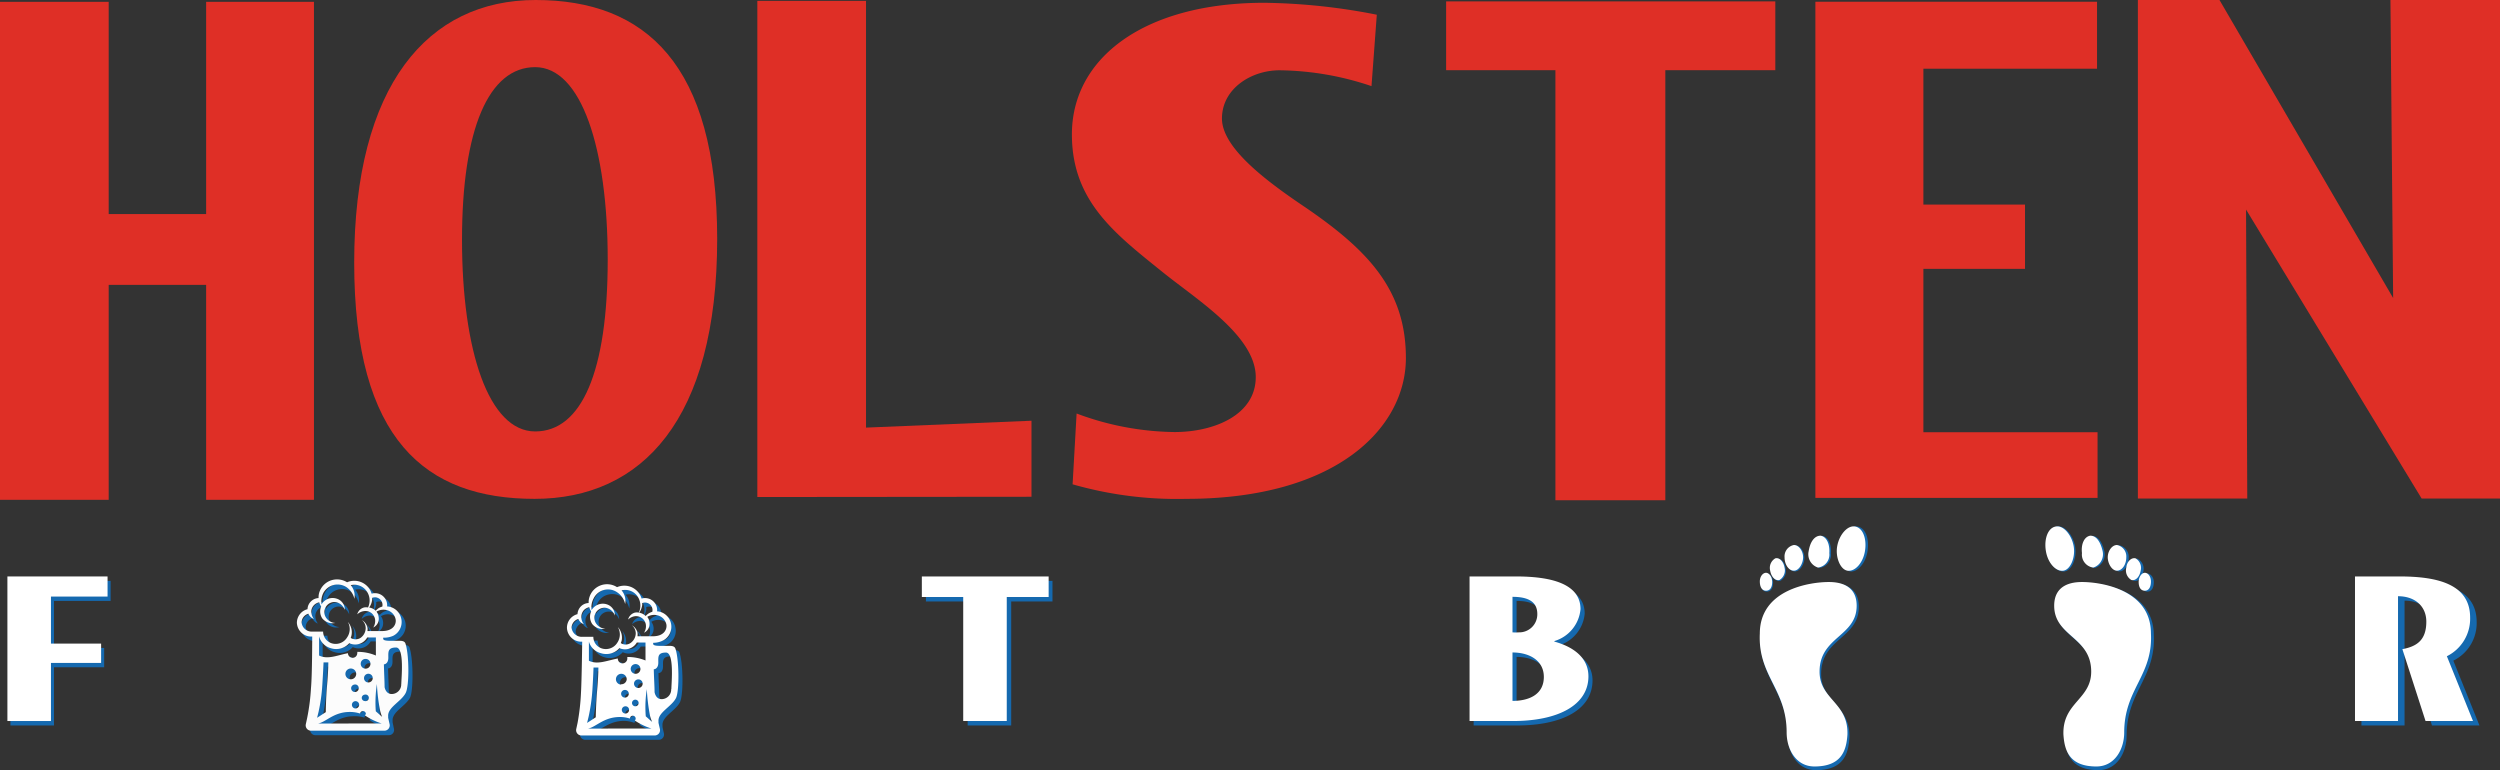 <svg id="Layer_1" data-name="Layer 1" xmlns="http://www.w3.org/2000/svg" width="287.06" height="88.43" viewBox="0 0 287.06 88.43">
  <rect x="0" y="0" width="287.06" height="88.43" fill="#333333" stroke="none"/>
  <defs>
    <style>
      .cls-1 {
        fill: #df2f26;
      }

      .cls-2 {
        fill: #1569af;
      }

      .cls-3 {
        fill: #fff;
      }

      .cls-4 {
        fill: #fcfcfc;
      }
    </style>
  </defs>
  <path class="cls-1" d="M23.82,57.39V32.71H12.63V57.39H.15V.21H12.63V24.58H23.82V.21H36.2V57.39Z" transform="translate(-0.15)"/>
  <path class="cls-1" d="M61.53,57.28c-12.52,0-20.71-6.76-20.71-27.12S49.26,0,61.66,0C74.25,0,82.5,7.38,82.5,27.43,82.5,48.25,73.81,57.28,61.53,57.28ZM61.6,7.71c-5.33,0-8.4,7.09-8.4,19.83s3.07,22,8.4,22,8.33-6.86,8.33-19.75C69.93,17.09,66.92,7.71,61.6,7.71Z" transform="translate(-0.15)"/>
  <path class="cls-1" d="M87.11,57.07V.1H99.59v49l19-.79v8.73Z" transform="translate(-0.15)"/>
  <path class="cls-1" d="M136.37,57.28a43.47,43.47,0,0,1-13.06-1.67l.46-8.13A33,33,0,0,0,135,49.61c4.63,0,9.34-2,9.34-6.31,0-4.71-6.76-8.88-10.71-12.07-5.47-4.41-10.4-8.13-10.4-15.8,0-8.81,8.35-15.11,22.1-15.11a70.42,70.42,0,0,1,12.91,1.37l-.61,8.2a33.92,33.92,0,0,0-10.56-1.82c-3.26,0-6.61,2.12-6.61,5.54s5.24,7.29,9.65,10.25c7.21,4.94,11.47,9.49,11.47,17.24C161.59,49.07,153.69,57.28,136.37,57.28Z" transform="translate(-0.15)"/>
  <path class="cls-1" d="M191.37,8.06V57.44H178.75V8.06H166.2V.16H204v7.9Z" transform="translate(-0.15)"/>
  <path class="cls-1" d="M208.6,57.17V.2h32.34V7.89H221v15.6h11.67v7.38H221V49.63h20v7.54Z" transform="translate(-0.15)"/>
  <path class="cls-1" d="M278.21,57.24,258.05,24.06l.14,33.18H245.63V0H255l19.94,34.22L274.63,0h12.58V57.24Z" transform="translate(-0.15)"/>
  <g>
    <path class="cls-2" d="M213.38,60.45c1,.12,1.44,1.44,1.2,2.88s-1.2,2.4-2,2.28-1.45-1.56-1.21-2.88S212.54,60.33,213.38,60.45Zm-4,1.08c.72.12,1.08,1,1,2a1.52,1.52,0,0,1-1.32,1.68A1.62,1.62,0,0,1,208,63.33C208.21,62.25,208.69,61.53,209.41,61.53Zm-3.12,1.08c.6,0,1.08.72,1.08,1.44s-.48,1.56-1.08,1.56-1.08-.72-1.08-1.56A1.36,1.36,0,0,1,206.29,62.61Zm-2.16,1.56c.48-.12,1,.36,1.08,1.08a1.3,1.3,0,0,1-.6,1.44c-.48.12-1-.36-1.08-1.08A1.3,1.3,0,0,1,204.13,64.17Zm-1.08,1.68c.36,0,.72.48.72,1.08s-.24,1-.72,1-.72-.48-.72-1.08S202.69,65.85,203.05,65.85Zm7.32,1.08c1.09,0,3.25.24,3.25,2.76,0,3.61-4.33,3.61-4.33,7.69,0,3.24,3.37,3.6,3.25,7.32-.12,1.92-.72,3.73-3.85,3.73-2.16,0-3.24-2.05-3.24-4,0-5-3.36-6.6-3.12-11.52C202.33,67.77,208.21,66.93,210.37,66.93Z" transform="translate(-0.15)"/>
    <path class="cls-3" d="M213.11,60.45c.94.11,1.42,1.42,1.18,2.84s-1.18,2.36-2,2.24-1.42-1.54-1.18-2.84S212.28,60.33,213.11,60.45Zm-3.91,1.06c.71.12,1.07,1,1,2a1.5,1.5,0,0,1-1.3,1.66,1.6,1.6,0,0,1-1.07-1.89C208,62.22,208.49,61.51,209.2,61.51Zm-3.07,1.07c.59,0,1.06.71,1.06,1.41s-.47,1.54-1.06,1.54-1.07-.71-1.07-1.54A1.33,1.33,0,0,1,206.13,62.58ZM204,64.11c.47-.12.94.36,1.06,1.07a1.29,1.29,0,0,1-.59,1.42c-.47.12-.94-.36-1.06-1.07A1.27,1.27,0,0,1,204,64.11Zm-1.07,1.66c.36,0,.71.47.71,1.06s-.23,1-.71,1-.71-.47-.71-1.06S202.58,65.77,202.93,65.77Zm7.22,1.06c1.06,0,3.19.24,3.19,2.72,0,3.55-4.26,3.55-4.26,7.57,0,3.2,3.32,3.55,3.2,7.22-.12,1.89-.71,3.67-3.79,3.67-2.13,0-3.19-2-3.19-3.91,0-5-3.31-6.5-3.08-11.35C202.22,67.66,208,66.83,210.15,66.83Z" transform="translate(-0.15)"/>
    <path class="cls-2" d="M236.38,60.45c-1,.12-1.45,1.44-1.21,2.88s1.21,2.4,2.05,2.28,1.44-1.56,1.2-2.88S237.22,60.33,236.38,60.45Zm4,1.08c-.72.12-1.08,1-1,2a1.52,1.52,0,0,0,1.32,1.68,1.62,1.62,0,0,0,1.08-1.92C241.54,62.25,241.06,61.53,240.34,61.53Zm3.12,1.08c-.6,0-1.08.72-1.08,1.44s.48,1.56,1.08,1.56,1.08-.72,1.08-1.56A1.36,1.36,0,0,0,243.46,62.61Zm2.16,1.56c-.48-.12-1,.36-1.08,1.08a1.3,1.3,0,0,0,.6,1.44c.48.12,1-.36,1.08-1.08A1.3,1.3,0,0,0,245.62,64.17Zm1.08,1.68c-.36,0-.72.48-.72,1.08s.24,1,.72,1,.72-.48.72-1.08S247.06,65.85,246.7,65.85Zm-7.32,1.08c-1.08,0-3.24.24-3.24,2.76,0,3.61,4.32,3.61,4.32,7.69,0,3.24-3.36,3.6-3.24,7.32.12,1.92.72,3.73,3.84,3.73,2.16,0,3.24-2.05,3.24-4,0-5,3.36-6.6,3.12-11.52C247.42,67.77,241.54,66.93,239.38,66.93Z" transform="translate(-0.15)"/>
    <path class="cls-3" d="M236.25,60.45c-.94.11-1.42,1.42-1.18,2.84s1.18,2.36,2,2.24,1.42-1.54,1.18-2.84S237.08,60.33,236.25,60.45Zm3.91,1.06c-.71.12-1.07,1-.95,2a1.5,1.5,0,0,0,1.3,1.66,1.6,1.6,0,0,0,1.07-1.89C241.34,62.22,240.87,61.51,240.16,61.51Zm3.07,1.07c-.59,0-1.06.71-1.06,1.41s.47,1.54,1.06,1.54,1.07-.71,1.07-1.54A1.34,1.34,0,0,0,243.23,62.58Zm2.13,1.53c-.47-.12-1,.36-1.06,1.07a1.27,1.27,0,0,0,.59,1.42c.47.12.94-.36,1.06-1.07A1.27,1.27,0,0,0,245.36,64.11Zm1.07,1.66c-.36,0-.71.47-.71,1.06s.23,1,.71,1,.7-.47.7-1.06S246.78,65.77,246.43,65.77Zm-7.22,1.06c-1.06,0-3.19.24-3.19,2.72,0,3.55,4.25,3.55,4.25,7.57,0,3.2-3.31,3.55-3.19,7.22.12,1.89.71,3.67,3.79,3.67,2.12,0,3.19-2,3.19-3.91,0-5,3.31-6.5,3.07-11.35C247.13,67.66,241.34,66.83,239.21,66.83Z" transform="translate(-0.15)"/>
    <path class="cls-2" d="M6.35,69v5.4h5.76v2.22H6.35V83.3h-5V66.7h11.5V69Z" transform="translate(-0.15)"/>
    <path class="cls-2" d="M116.26,69.06V83.3h-5V69.06h-4.79V66.7H121v2.36Z" transform="translate(-0.15)"/>
    <path class="cls-2" d="M174.36,83.3h-5V66.7h5.33c3.88,0,7.42.77,7.42,3.77a4.21,4.21,0,0,1-3,3.65v.07c2,.54,3.9,1.72,3.9,3.94C183,81.53,179.44,83.3,174.36,83.3ZM174.29,69v4.08a5.9,5.9,0,0,0,.75-.05A2.07,2.07,0,0,0,177.15,71C177.15,69.63,176.13,69,174.29,69Zm0,6.39V81c2.07,0,3.61-.84,3.61-2.75S176.22,75.43,174.29,75.43Z" transform="translate(-0.15)"/>
    <path class="cls-2" d="M279.4,83.3l-2.65-8.25c1.68-.32,2.74-1,2.74-3.16,0-1.74-1.27-2.92-3.24-2.92V83.3H271.3V66.7h5.13c4.4,0,8.1.91,8.1,4.72a4.8,4.8,0,0,1-2.68,4.44l3,7.44Z" transform="translate(-0.15)"/>
    <path class="cls-2" d="M47.17,74.35c-.11-.28-.43-.3-.7-.3h-.95c-.3,0-.85,0-.86-.23v-.13a2.62,2.62,0,0,0,1.12-.26,1.76,1.76,0,0,0,.77-.78,1.8,1.8,0,0,0-.37-2.1,1.83,1.83,0,0,0-1-.47h-.11a1.43,1.43,0,0,0-.4-1.12,1.4,1.4,0,0,0-1.38-.35A2.43,2.43,0,0,0,43,68a2.1,2.1,0,0,0-1.2-.81,2.13,2.13,0,0,0-1.34.11,2.13,2.13,0,0,0-3.16,1.12,1.83,1.83,0,0,0-.1.7,1.29,1.29,0,0,0-.88.38,1.33,1.33,0,0,0-.39.9A1.6,1.6,0,0,0,34.71,72a1.65,1.65,0,0,0,1.79,1.61s0,4.38-.13,5.9a24.17,24.17,0,0,1-.44,3.45h0l-.16.75a.61.61,0,0,0,.59.71h8.45a.6.6,0,0,0,.58-.71l-.16-.77h0s0-.1,0-.2c-.06-1,1.5-1.67,2-2.63C47.64,79.27,47.6,75.54,47.17,74.35Zm-3.82-5a1.62,1.62,0,0,0,0-.22.85.85,0,0,1,.94.19.88.88,0,0,1,.23.81,1.68,1.68,0,0,0-.39.16,2,2,0,0,0-.38.32l-.1-.09a1.27,1.27,0,0,0-.65-.28A1.8,1.8,0,0,0,43.35,69.36ZM35.25,72a1.07,1.07,0,0,1,.78-1,1.07,1.07,0,0,0,.62.6,1.48,1.48,0,0,1-.29-.9,1.12,1.12,0,0,1,.34-.75,1.08,1.08,0,0,1,.58-.3,1.61,1.61,0,0,0,.22.48,1.5,1.5,0,0,0-.14.58A1.38,1.38,0,0,0,39.12,72,1.35,1.35,0,0,1,38,71.3a1.16,1.16,0,0,1,1.24-1.64,1.34,1.34,0,0,1,1,.89,1.31,1.31,0,0,0-.92-1.3,1.53,1.53,0,0,0-.9,0,1.59,1.59,0,0,0-.76.54l-.08.13a2.06,2.06,0,0,1,.2-1.29,1.86,1.86,0,0,1,2.63-.71,2.15,2.15,0,0,1,.93,1.36,1.81,1.81,0,0,0-.41-1.57,1.73,1.73,0,0,1,1.73.56,1.86,1.86,0,0,1,.26,2,1.35,1.35,0,0,0-.45,0,1.09,1.09,0,0,0-.79.8,1.4,1.4,0,0,1,.87-.39,1.11,1.11,0,0,1,.77.26,1.14,1.14,0,0,1,.41.71,1.4,1.4,0,0,1-.21.92,1.07,1.07,0,0,0,.62-.93,1.28,1.28,0,0,0-.25-.88,1.5,1.5,0,0,1,1.19-.17,1.35,1.35,0,0,1,1,1.06c.09.48-.21,1.33-1.56,1.33H42.81a1.5,1.5,0,0,0,0-.42,1.38,1.38,0,0,0-.64-.85,1.22,1.22,0,0,1,.44.93A1.36,1.36,0,0,1,42,73.78a1,1,0,0,1-1.11,0,2,2,0,0,0,.12-.34,1.8,1.8,0,0,0-.42-1.59,1.66,1.66,0,0,1-.06,1.8,1.54,1.54,0,0,1-1.84.64A1.42,1.42,0,0,1,37.74,73H36.53A1.17,1.17,0,0,1,35.25,72Zm7.31,8.28a.38.38,0,0,1,.35.4.37.37,0,0,1-.4.35.38.38,0,0,1,.05-.75ZM42,76.66a.55.55,0,1,1,.51.59A.54.54,0,0,1,42,76.66Zm.84,2.18a.49.49,0,1,1,.52-.46A.48.48,0,0,1,42.88,78.84Zm-1.24-3.51a.35.35,0,0,1,0,.18.55.55,0,0,1-1.09-.06c-1.29.26-2.32.75-3.31.27,0,0,0-1.69,0-2.2a1.9,1.9,0,0,0,1.35,1.36,2,2,0,0,0,2.11-.58,1.57,1.57,0,0,0,2.05-.65h1v2.07A5.17,5.17,0,0,0,41.64,75.33Zm-.23,3.74a.44.44,0,1,1-.47.4A.44.44,0,0,1,41.41,79.07Zm-.49-.62a.62.62,0,1,1,.66-.57A.62.62,0,0,1,40.92,78.45ZM41.48,81a.42.42,0,1,1-.45.39A.43.43,0,0,1,41.48,81Zm-4.27,1.23h0a21.88,21.88,0,0,0,.43-3.09c.1-1.55.14-2.59.14-2.59h.55s0,1-.14,2.59S38,82.24,38,82.24l-1,.66Zm-.06,1.34c.94-.18,1.79-1.33,3.64-1.33h0A3.64,3.64,0,0,1,42,82.4v0a.34.34,0,0,1,.36-.31.34.34,0,0,1,.31.36.36.36,0,0,1-.11.22,7.43,7.43,0,0,0,1.91.92Zm6.63-1.41A13.69,13.69,0,0,1,43.91,79a19.08,19.08,0,0,0,.37,3.08,4.73,4.73,0,0,0,.23.7ZM46.7,79a1.11,1.11,0,0,1-1.11,1.16c-.69,0-.8-.8-.8-.8v0c0-.65-.06-1.63-.08-2.61.16,0,.51-.14.51-.77s-.09-1.16.89-1.16S46.7,78.39,46.7,79Z" transform="translate(-0.15)"/>
    <path class="cls-4" d="M46.7,73.88c-.1-.28-.43-.3-.69-.3h-1c-.29,0-.85,0-.86-.23v-.13A2.59,2.59,0,0,0,45.31,73a1.76,1.76,0,0,0,.77-.78,1.78,1.78,0,0,0,.16-1.11,1.85,1.85,0,0,0-.53-1,1.76,1.76,0,0,0-1-.47H44.6a1.4,1.4,0,0,0-.4-1.12,1.38,1.38,0,0,0-1.38-.35,2,2,0,0,0-.29-.61,2.09,2.09,0,0,0-2.53-.7,2.16,2.16,0,0,0-1.7-.26,2.13,2.13,0,0,0-1.47,1.37,1.89,1.89,0,0,0-.1.7,1.34,1.34,0,0,0-.88.39,1.3,1.3,0,0,0-.39.89,1.62,1.62,0,0,0-1.22,1.56A1.65,1.65,0,0,0,36,73.09s0,4.38-.14,5.9a24.17,24.17,0,0,1-.44,3.45h0l-.16.74a.61.61,0,0,0,.59.72h8.45a.61.61,0,0,0,.59-.72l-.17-.76h0s0-.1,0-.2c-.06-1,1.5-1.67,2-2.63C47.17,78.79,47.13,75.07,46.7,73.88Zm-3.82-5a1.77,1.77,0,0,0,0-.23.87.87,0,0,1,1.17,1,1.68,1.68,0,0,0-.39.16,1.64,1.64,0,0,0-.37.32l-.1-.09a1.35,1.35,0,0,0-.65-.28A1.89,1.89,0,0,0,42.88,68.89Zm-8.1,2.59a1.05,1.05,0,0,1,.78-1,1.06,1.06,0,0,0,.63.6,1.44,1.44,0,0,1-.3-.91,1.13,1.13,0,0,1,.92-1,1.61,1.61,0,0,0,.22.48A1.45,1.45,0,0,0,37.15,71a1.52,1.52,0,0,0,1.5.53,1.36,1.36,0,0,1-1.14-.74,1.16,1.16,0,0,1,1.23-1.65,1.38,1.38,0,0,1,1,.9,1.31,1.31,0,0,0-.93-1.3,1.48,1.48,0,0,0-1.65.52,1.1,1.1,0,0,0-.09.14,2.18,2.18,0,0,1,.2-1.3,1.86,1.86,0,0,1,2.63-.7,2.2,2.2,0,0,1,.94,1.36,1.85,1.85,0,0,0-.42-1.57,1.73,1.73,0,0,1,1.73.56,1.86,1.86,0,0,1,.26,2,1.35,1.35,0,0,0-.45,0,1.09,1.09,0,0,0-.79.79,1.41,1.41,0,0,1,.87-.38,1.14,1.14,0,0,1,.78.25,1.18,1.18,0,0,1,.4.72,1.4,1.4,0,0,1-.21.92,1.09,1.09,0,0,0,.63-.93,1.39,1.39,0,0,0-.26-.89,1.56,1.56,0,0,1,1.2-.17,1.36,1.36,0,0,1,1,1.06c.09.49-.21,1.34-1.56,1.34H42.34a1.2,1.2,0,0,0,0-.42,1.38,1.38,0,0,0-.64-.85,1.22,1.22,0,0,1,.44.93,1.39,1.39,0,0,1-.6,1.13,1.07,1.07,0,0,1-1.12,0A2,2,0,0,0,40.5,73a1.79,1.79,0,0,0-.41-1.59A1.68,1.68,0,0,1,40,73.2a1.53,1.53,0,0,1-1.84.64,1.43,1.43,0,0,1-.91-1.32H36.06A1.17,1.17,0,0,1,34.78,71.48Zm7.31,8.28a.38.38,0,1,1-.05.75.37.37,0,0,1-.35-.4A.38.38,0,0,1,42.09,79.76Zm-.52-3.57a.55.55,0,0,1,.59-.52.56.56,0,1,1-.59.52Zm.84,2.18a.49.49,0,0,1-.46-.53.5.5,0,1,1,.46.53Zm-1.24-3.52a.4.4,0,0,1,0,.19.53.53,0,0,1-.58.5A.54.54,0,0,1,40.1,75c-1.29.26-2.32.75-3.31.27,0,0,0-1.69,0-2.2a1.91,1.91,0,0,0,1.35,1.36,2,2,0,0,0,2.11-.58,1.58,1.58,0,0,0,2.06-.65h1v2.07A5.33,5.33,0,0,0,41.17,74.85Zm-.23,3.75a.42.42,0,0,1,.4.46.43.43,0,0,1-.46.41.44.44,0,0,1-.41-.47A.44.44,0,0,1,40.94,78.6ZM40.45,78a.62.62,0,1,1,.09-1.23A.62.62,0,0,1,40.45,78ZM41,80.51a.42.42,0,0,1,.39.45.43.43,0,0,1-.45.39.42.42,0,0,1-.38-.45A.41.41,0,0,1,41,80.51Zm-4.27,1.22h0a19.89,19.89,0,0,0,.43-3.09c.1-1.54.14-2.58.14-2.58h.55s0,1-.14,2.58-.15,3.13-.15,3.13l-1,.65Zm-.06,1.35c.94-.18,1.79-1.33,3.64-1.33h0a3.75,3.75,0,0,1,1.18.18s0,0,0,0a.34.34,0,0,1,.67,0,.33.33,0,0,1-.11.21,7.07,7.07,0,0,0,1.92.93Zm6.63-1.41a13.69,13.69,0,0,1,.13-3.13,20,20,0,0,0,.37,3.07,4.61,4.61,0,0,0,.23.71Zm2.92-3.14a1.1,1.1,0,0,1-1.1,1.16c-.7,0-.81-.8-.81-.8v0c0-.65-.06-1.63-.08-2.61.16,0,.51-.14.51-.77s-.09-1.16.89-1.16S46.23,77.92,46.23,78.53Z" transform="translate(-0.15)"/>
    <path class="cls-3" d="M6,68.5v5.4h5.76v2.22H6v6.67H1V66.19H12.5V68.5Z" transform="translate(-0.15)"/>
    <path class="cls-2" d="M78.17,74.94c-.1-.28-.43-.31-.69-.31h-1c-.29,0-.84,0-.86-.22v-.13A2.59,2.59,0,0,0,76.78,74a1.74,1.74,0,0,0,.93-1.9,1.7,1.7,0,0,0-.53-1,1.76,1.76,0,0,0-1-.47h-.11a1.38,1.38,0,0,0-.4-1.12,1.39,1.39,0,0,0-1.38-.34,1.91,1.91,0,0,0-.29-.61,2.14,2.14,0,0,0-1.19-.82,2.2,2.2,0,0,0-1.34.12A2.14,2.14,0,0,0,68.3,69a2.42,2.42,0,0,0-.1.7,1.41,1.41,0,0,0-.88.38,1.35,1.35,0,0,0-.39.9,1.62,1.62,0,0,0-1.22,1.56,1.65,1.65,0,0,0,1.8,1.61s-.05,4.38-.14,5.9a24.17,24.17,0,0,1-.44,3.45h0l-.17.74a.61.61,0,0,0,.59.71h8.45a.61.61,0,0,0,.59-.71l-.17-.76h0a1.72,1.72,0,0,0,0-.21c-.06-1,1.5-1.66,2-2.63C78.64,79.85,78.6,76.13,78.17,74.94Zm-3.81-5c0-.08,0-.15,0-.23a.87.87,0,0,1,.93.19.86.86,0,0,1,.23.81,1.8,1.8,0,0,0-.38.16,1.35,1.35,0,0,0-.38.33l-.1-.09a1.36,1.36,0,0,0-.65-.29A1.93,1.93,0,0,0,74.36,70Zm-8.11,2.59a1.07,1.07,0,0,1,.78-1,1,1,0,0,0,.63.6,1.34,1.34,0,0,1-.29-.9,1.11,1.11,0,0,1,.33-.74,1.13,1.13,0,0,1,.58-.31,1.67,1.67,0,0,0,.22.49,1.45,1.45,0,0,0-.14.58,1.4,1.4,0,0,0,.26.86,1.53,1.53,0,0,0,1.5.54A1.35,1.35,0,0,1,69,71.88a1.15,1.15,0,0,1,.12-1.2,1.17,1.17,0,0,1,1.12-.44,1.35,1.35,0,0,1,1,.89,1.31,1.31,0,0,0-.93-1.29,1.39,1.39,0,0,0-.9,0,1.48,1.48,0,0,0-.75.53l-.09.14a2.11,2.11,0,0,1,.21-1.3A1.86,1.86,0,0,1,70,68.27a1.92,1.92,0,0,1,1.47.23,2.19,2.19,0,0,1,.93,1.36,1.81,1.81,0,0,0-.42-1.57,1.74,1.74,0,0,1,1.74.55,1.88,1.88,0,0,1,.25,2,1.16,1.16,0,0,0-.45.05,1.12,1.12,0,0,0-.79.79,1.36,1.36,0,0,1,.87-.38,1.12,1.12,0,0,1,1.18,1,1.4,1.4,0,0,1-.21.92,1.1,1.1,0,0,0,.63-.94,1.3,1.3,0,0,0-.26-.88,1.56,1.56,0,0,1,1.2-.17,1.35,1.35,0,0,1,1,1.06c.09.49-.21,1.34-1.56,1.34H73.81a1.18,1.18,0,0,0,0-.42,1.38,1.38,0,0,0-.64-.85,1.21,1.21,0,0,1,.45.93A1.43,1.43,0,0,1,73,74.37a1.07,1.07,0,0,1-1.12,0,2,2,0,0,0,.12-.34,1.78,1.78,0,0,0-.41-1.59,1.68,1.68,0,0,1-.07,1.8,1.54,1.54,0,0,1-1.84.64,1.41,1.41,0,0,1-.9-1.32H67.53A1.18,1.18,0,0,1,66.25,72.54Zm7.32,8.28a.36.36,0,0,1,.34.4.37.37,0,0,1-.4.35.39.39,0,0,1-.35-.4A.38.38,0,0,1,73.57,80.82ZM73,77.24a.56.56,0,1,1,.52.6A.56.56,0,0,1,73,77.24Zm.84,2.19a.5.5,0,1,1,.53-.46A.5.5,0,0,1,73.88,79.43Zm-1.23-3.52a1.1,1.1,0,0,1,0,.18.56.56,0,0,1-.59.51.56.56,0,0,1-.51-.56c-1.29.25-2.32.75-3.31.27,0,0,0-1.69,0-2.21a1.94,1.94,0,0,0,1.35,1.37,2,2,0,0,0,2.11-.58,1.59,1.59,0,0,0,2.06-.65h1v2.07A5.15,5.15,0,0,0,72.65,75.91Zm-.24,3.75a.42.42,0,0,1,.4.46.44.44,0,0,1-.46.41.45.45,0,0,1-.41-.47A.44.44,0,0,1,72.41,79.66ZM71.92,79a.62.62,0,1,1,.66-.57A.62.62,0,0,1,71.92,79Zm.56,2.53a.41.41,0,0,1,.39.45.4.4,0,0,1-.44.38.42.42,0,1,1,0-.83Zm-4.27,1.22h0a20.66,20.66,0,0,0,.44-3.09c.1-1.54.13-2.58.13-2.58h.55s0,1-.13,2.58-.16,3.13-.16,3.13l-1,.65Zm0,1.35c.93-.19,1.78-1.33,3.64-1.33h0A4,4,0,0,1,73,83s0,0,0,0a.34.34,0,0,1,.67,0,.38.38,0,0,1-.1.21,7.32,7.32,0,0,0,1.91.93Zm6.62-1.42a13.6,13.6,0,0,1,.13-3.12,21.86,21.86,0,0,0,.37,3.07,4.51,4.51,0,0,0,.24.71Zm2.92-3.13a1.1,1.1,0,0,1-1.1,1.16c-.69,0-.8-.8-.8-.8v0c0-.65-.07-1.63-.09-2.62.16,0,.52-.13.52-.77s-.1-1.15.88-1.15S77.7,79,77.7,79.59Z" transform="translate(-0.15)"/>
    <path class="cls-3" d="M77.7,74.47c-.1-.28-.42-.31-.69-.31h-1c-.3,0-.85,0-.86-.22a.72.72,0,0,1,0-.13,2.56,2.56,0,0,0,1.12-.26,1.75,1.75,0,0,0,.78-.79,1.78,1.78,0,0,0-.38-2.1,1.72,1.72,0,0,0-1-.46H75.6a1.38,1.38,0,0,0-.4-1.12,1.39,1.39,0,0,0-1.38-.35,2,2,0,0,0-.29-.6,2.09,2.09,0,0,0-1.19-.82,2.13,2.13,0,0,0-1.34.11,2.12,2.12,0,0,0-3.16,1.12,1.89,1.89,0,0,0-.1.7,1.33,1.33,0,0,0-.88.38,1.36,1.36,0,0,0-.4.9,1.61,1.61,0,0,0-1.21,1.56A1.65,1.65,0,0,0,67,73.68s-.05,4.38-.14,5.89A25.18,25.18,0,0,1,66.47,83h0l-.16.74a.61.61,0,0,0,.58.71h8.45a.61.61,0,0,0,.59-.71L75.76,83h0s0-.1,0-.2c-.06-1,1.5-1.66,2-2.63C78.18,79.38,78.13,75.66,77.7,74.47Zm-3.81-5a1.62,1.62,0,0,0,0-.22.87.87,0,0,1,.93.19.86.86,0,0,1,.23.81,1.8,1.8,0,0,0-.38.16,1.51,1.51,0,0,0-.38.33.28.28,0,0,0-.1-.09,1.21,1.21,0,0,0-.65-.29A1.93,1.93,0,0,0,73.89,69.47Zm-8.11,2.6a1.07,1.07,0,0,1,.78-1,1.06,1.06,0,0,0,.63.6,1.34,1.34,0,0,1-.29-.9,1.15,1.15,0,0,1,.33-.75,1.24,1.24,0,0,1,.58-.3,2,2,0,0,0,.22.49,1.5,1.5,0,0,0,.12,1.44,1.53,1.53,0,0,0,1.5.54,1.36,1.36,0,0,1-1.14-.75,1.16,1.16,0,0,1,1.24-1.64,1.35,1.35,0,0,1,1,.89,1.31,1.31,0,0,0-.93-1.3,1.46,1.46,0,0,0-.9,0,1.48,1.48,0,0,0-.75.53l-.09.13a2.08,2.08,0,0,1,.21-1.29A1.84,1.84,0,0,1,71,68a2.16,2.16,0,0,1,.93,1.36,1.84,1.84,0,0,0-.41-1.57,1.71,1.71,0,0,1,1.73.55,1.88,1.88,0,0,1,.25,2,1.29,1.29,0,0,0-.44,0,1.1,1.1,0,0,0-.79.8,1.4,1.4,0,0,1,.86-.39,1.17,1.17,0,0,1,.78.26,1.13,1.13,0,0,1,.4.72,1.35,1.35,0,0,1-.21.92,1.1,1.1,0,0,0,.63-.94,1.3,1.3,0,0,0-.26-.88,1.52,1.52,0,0,1,1.2-.17,1.36,1.36,0,0,1,1,1.06c.08.49-.21,1.34-1.57,1.34H73.35a1.87,1.87,0,0,0,0-.42,1.38,1.38,0,0,0-.65-.85,1.21,1.21,0,0,1,.45.93,1.39,1.39,0,0,1-.61,1.12,1,1,0,0,1-1.11,0,1.83,1.83,0,0,0,.11-.33A1.78,1.78,0,0,0,71.09,72a1.68,1.68,0,0,1-.06,1.8,1.54,1.54,0,0,1-1.85.63,1.39,1.39,0,0,1-.9-1.31H67.06A1.18,1.18,0,0,1,65.78,72.07Zm7.32,8.27a.38.38,0,0,1,0,.76.38.38,0,0,1,0-.76Zm-.53-3.57a.56.56,0,1,1,.52.6A.57.57,0,0,1,72.57,76.77ZM73.41,79a.51.51,0,0,1-.46-.53.5.5,0,0,1,.53-.46.49.49,0,0,1,.46.53A.5.5,0,0,1,73.41,79Zm-1.23-3.52a1.1,1.1,0,0,1,0,.18.56.56,0,0,1-.59.51.54.54,0,0,1-.5-.56c-1.3.25-2.33.74-3.32.26,0,0,0-1.68,0-2.2A1.91,1.91,0,0,0,69.15,75a2,2,0,0,0,2.12-.58,1.57,1.57,0,0,0,2-.64h1v2.06A5.36,5.36,0,0,0,72.18,75.44Zm-.24,3.74a.44.44,0,0,1-.06.88.44.44,0,0,1,.06-.88Zm-.49-.61a.62.62,0,0,1,.09-1.24.62.62,0,0,1,.57.66A.62.62,0,0,1,71.45,78.57ZM72,81.1a.4.4,0,0,1,.38.44.41.41,0,0,1-.44.39.42.42,0,0,1-.39-.45A.42.42,0,0,1,72,81.1Zm-4.27,1.22h0a20.66,20.66,0,0,0,.44-3.09c.1-1.55.13-2.58.13-2.58h.56s0,1-.14,2.58-.16,3.13-.16,3.13l-1,.65Zm-.06,1.34c.93-.18,1.78-1.32,3.64-1.33h0a3.64,3.64,0,0,1,1.17.18s0,0,0,0a.33.33,0,0,1,.66,0,.3.3,0,0,1-.1.22,7,7,0,0,0,1.91.92Zm6.63-1.41a13.23,13.23,0,0,1,.12-3.12,21.86,21.86,0,0,0,.37,3.07,5.58,5.58,0,0,0,.24.7Zm2.92-3.14a1.11,1.11,0,0,1-1.11,1.17c-.69,0-.8-.81-.8-.81v0c0-.65-.07-1.64-.09-2.62.16,0,.52-.14.52-.77s-.1-1.15.88-1.15S77.24,78.5,77.24,79.11Z" transform="translate(-0.15)"/>
    <path class="cls-3" d="M115.75,68.55V82.79h-5V68.55H106V66.19h14.56v2.36Z" transform="translate(-0.15)"/>
    <path class="cls-3" d="M173.89,82.79h-5V66.19h5.33c3.88,0,7.41.77,7.41,3.76a4.21,4.21,0,0,1-3,3.66v.06c2,.55,3.91,1.73,3.91,4C182.53,81,179,82.79,173.89,82.79Zm-.07-14.26v4.08a5.87,5.87,0,0,0,.74,0,2.07,2.07,0,0,0,2.11-2.11C176.67,69.11,175.65,68.53,173.82,68.53Zm0,6.39v5.56c2.06,0,3.6-.84,3.6-2.75S175.74,74.92,173.82,74.92Z" transform="translate(-0.15)"/>
    <path class="cls-3" d="M278.66,82.79,276,74.54c1.68-.32,2.75-1.05,2.75-3.16,0-1.74-1.27-2.92-3.25-2.92V82.79h-4.94V66.19h5.12c4.41,0,8.1.91,8.1,4.72a4.8,4.8,0,0,1-2.67,4.44l3,7.44Z" transform="translate(-0.15)"/>
  </g>
</svg>
